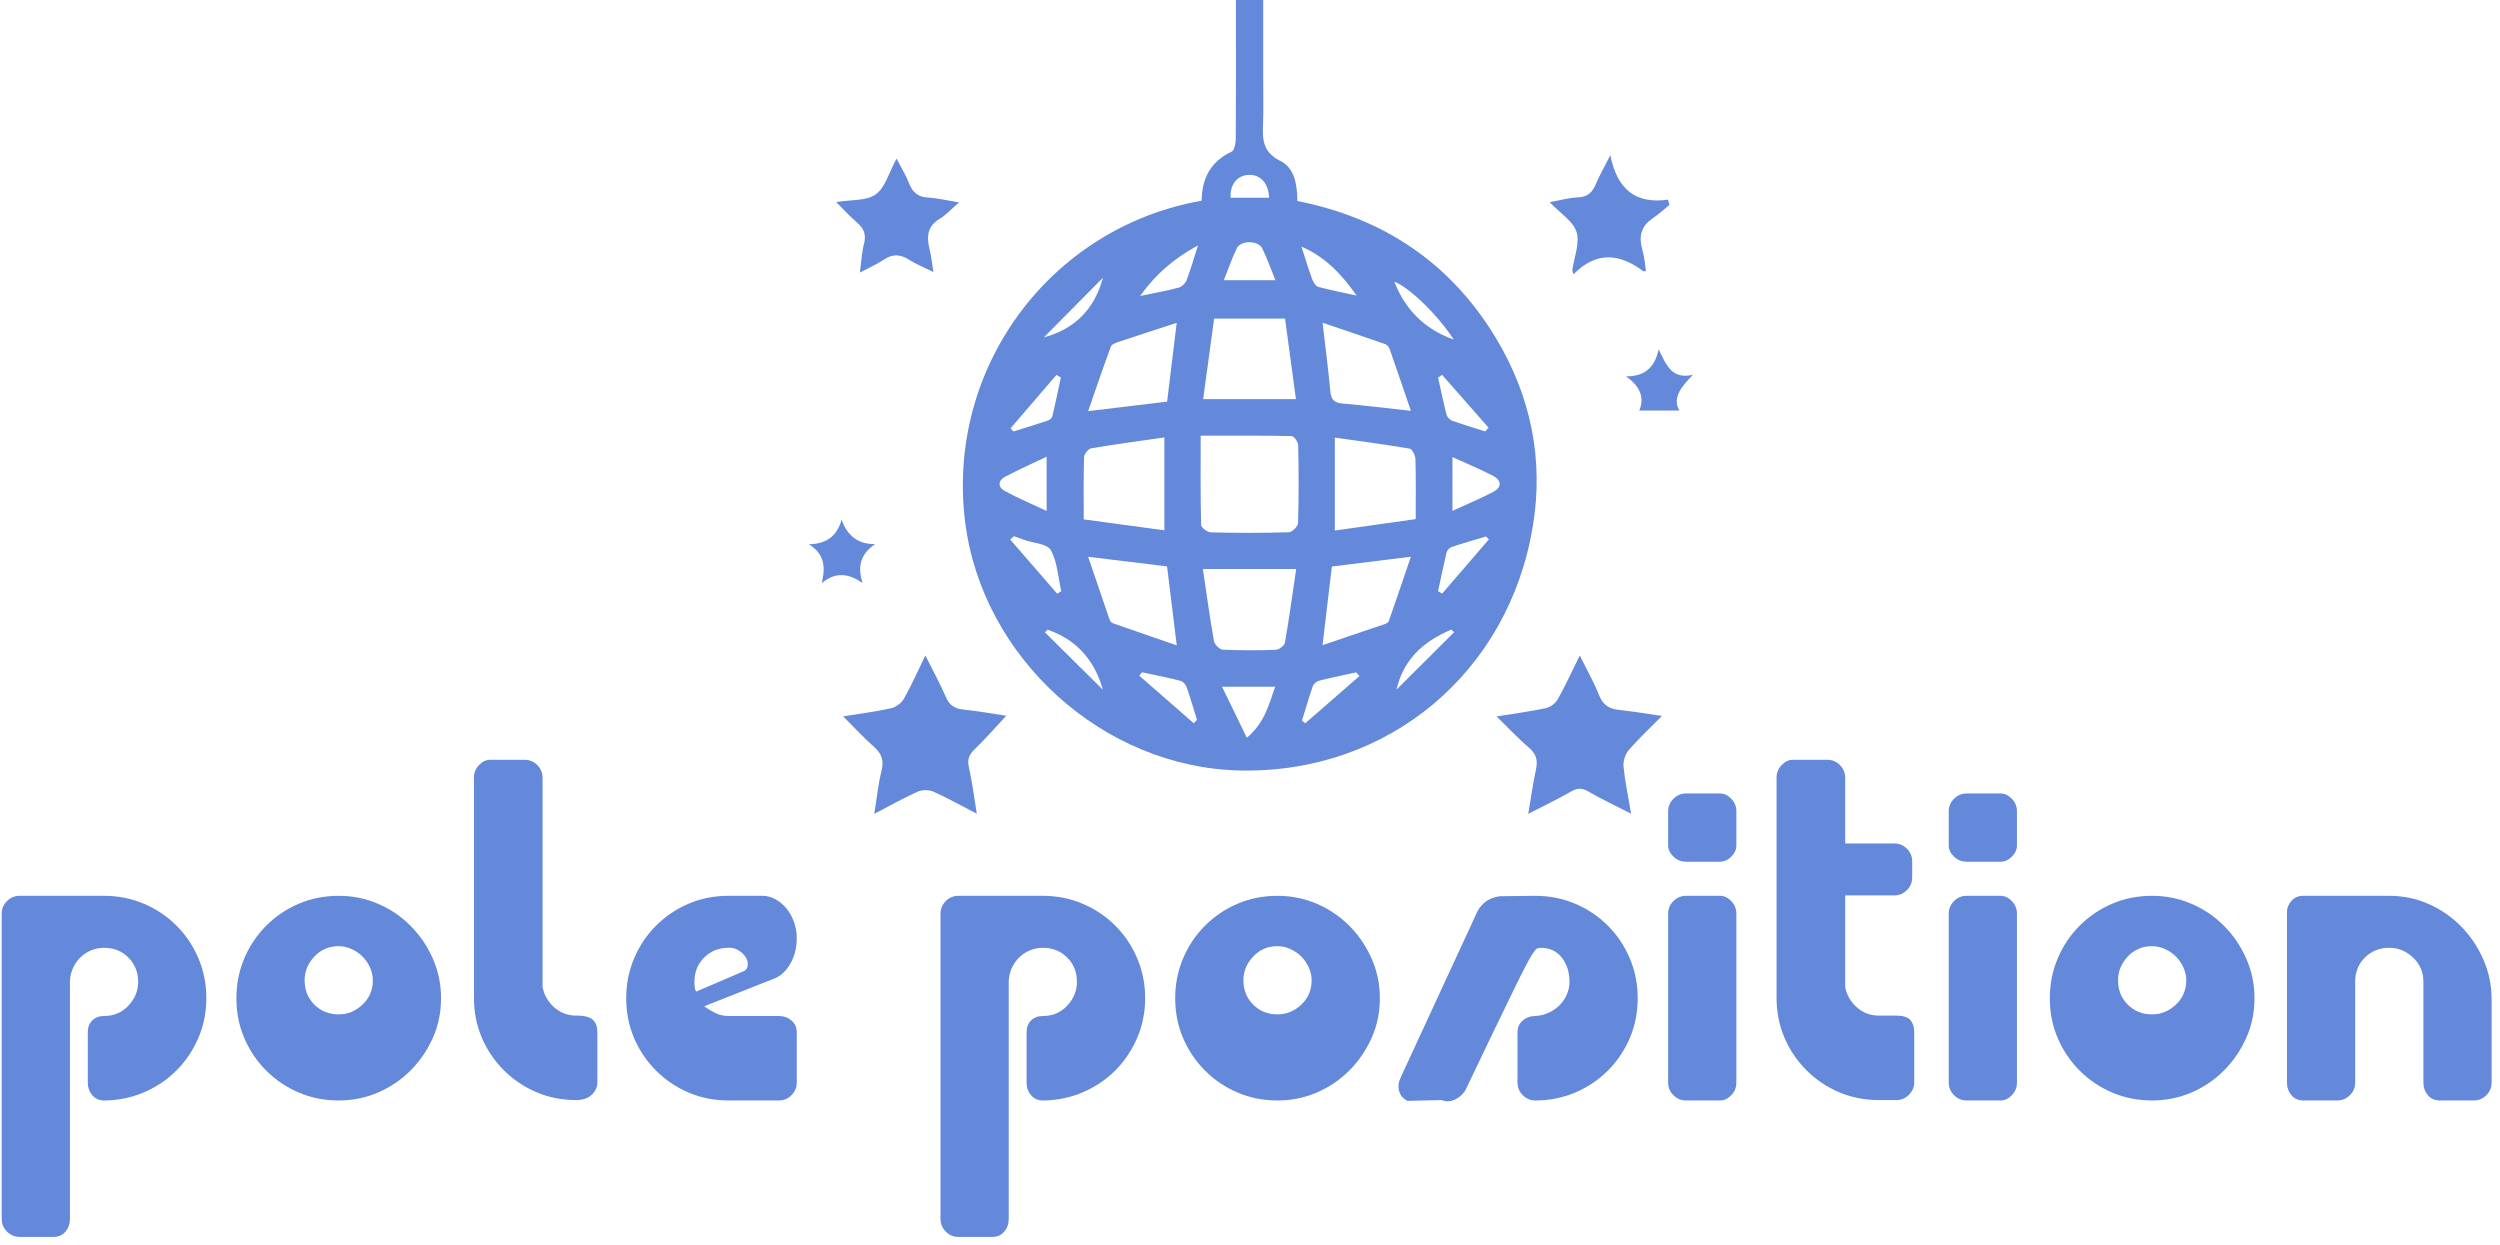 <svg xmlns="http://www.w3.org/2000/svg" width="235" height="117" viewBox="0 0 235 117">
  <g id="Page-2" fill="none" fill-rule="evenodd">
    <g id="Artboard" fill="#6488DA" transform="translate(-81 -114)">
      <g id="pole-position-logo" transform="translate(81 114)">
        <path id="Fill-1" fill-rule="nonzero" d="M112.951,18.867 C112.979,16.789 113.779,15.181 115.776,14.254 C116.04,14.132 116.158,13.466 116.161,13.05 C116.189,9.192 116.178,5.334 116.178,1.475 L116.178,-0 L118.741,-0 L118.741,7.595 C118.741,8.881 118.778,10.169 118.731,11.453 C118.676,12.952 118.595,14.268 120.353,15.127 C121.687,15.779 121.945,17.367 121.953,18.896 C130.039,20.493 136.347,24.702 140.605,31.76 C143.882,37.189 145.119,43.14 144.099,49.394 C141.841,63.259 130.457,72.708 116.583,72.427 C103.698,72.165 92.324,61.838 90.724,49.069 C88.913,34.599 98.706,21.374 112.951,18.867 Z M112.863,40.953 C112.863,43.873 112.838,46.607 112.904,49.34 C112.911,49.593 113.495,50.036 113.819,50.044 C116.26,50.103 118.704,50.107 121.143,50.034 C121.457,50.024 122.009,49.477 122.018,49.167 C122.091,46.727 122.081,44.284 122.03,41.843 C122.024,41.542 121.632,40.996 121.409,40.991 C118.6,40.932 115.79,40.953 112.863,40.953 Z M109.453,41.119 C107.1,41.457 104.834,41.757 102.582,42.141 C102.305,42.188 101.912,42.678 101.902,42.974 C101.841,44.878 101.871,46.786 101.871,48.824 C104.475,49.176 106.934,49.508 109.453,49.848 L109.453,41.119 Z M125.474,49.872 C128.091,49.502 130.523,49.157 133.076,48.796 C133.076,46.809 133.104,44.978 133.051,43.15 C133.041,42.807 132.749,42.215 132.513,42.174 C130.187,41.776 127.847,41.471 125.474,41.134 L125.474,49.872 Z M113.072,53.489 C113.417,55.806 113.719,58.04 114.111,60.259 C114.169,60.581 114.646,61.056 114.949,61.07 C116.611,61.15 118.28,61.142 119.943,61.078 C120.243,61.066 120.738,60.685 120.786,60.413 C121.182,58.128 121.495,55.83 121.841,53.489 L113.072,53.489 Z M113.097,37.518 L121.816,37.518 C121.472,34.962 121.138,32.491 120.795,29.949 L114.127,29.949 C113.775,32.536 113.442,34.978 113.097,37.518 Z M110.609,30.35 C108.648,30.989 106.909,31.546 105.177,32.126 C104.902,32.218 104.506,32.351 104.428,32.562 C103.701,34.52 103.032,36.499 102.285,38.647 C105.03,38.317 107.349,38.038 109.709,37.754 C110.002,35.346 110.285,33.022 110.609,30.35 Z M132.624,38.619 C131.918,36.552 131.282,34.672 130.624,32.8 C130.561,32.621 130.388,32.411 130.218,32.35 C128.318,31.684 126.41,31.044 124.323,30.336 C124.597,32.718 124.865,34.747 125.05,36.784 C125.121,37.572 125.428,37.871 126.215,37.936 C128.213,38.103 130.205,38.354 132.624,38.619 Z M102.284,52.339 C103.003,54.451 103.636,56.322 104.282,58.189 C104.333,58.336 104.45,58.525 104.581,58.571 C106.505,59.252 108.436,59.911 110.613,60.661 C110.272,57.882 109.985,55.54 109.704,53.241 C107.256,52.943 104.946,52.663 102.284,52.339 Z M124.319,60.645 C126.435,59.932 128.306,59.304 130.173,58.663 C130.322,58.612 130.513,58.493 130.558,58.361 C131.234,56.43 131.888,54.492 132.623,52.332 C129.881,52.672 127.535,52.963 125.195,53.254 C124.911,55.657 124.637,57.97 124.319,60.645 Z M114.87,64.55 C115.681,66.218 116.4,67.697 117.204,69.35 C118.924,67.892 119.267,66.214 119.869,64.55 L114.87,64.55 Z M136.531,48.021 C137.941,47.372 139.185,46.864 140.365,46.236 C141.214,45.784 141.141,45.134 140.324,44.713 C139.134,44.099 137.891,43.585 136.531,42.965 L136.531,48.021 Z M98.385,42.929 C96.974,43.604 95.702,44.17 94.472,44.817 C93.821,45.159 93.781,45.783 94.408,46.129 C95.643,46.81 96.954,47.357 98.385,48.03 L98.385,42.929 Z M115.041,26.338 L119.888,26.338 C119.441,25.241 119.104,24.273 118.656,23.36 C118.269,22.573 116.626,22.567 116.25,23.352 C115.796,24.3 115.454,25.303 115.041,26.338 Z M112.21,67.983 C112.313,67.877 112.416,67.772 112.519,67.666 C112.191,66.619 111.887,65.564 111.519,64.531 C111.439,64.304 111.169,64.046 110.939,63.988 C109.749,63.689 108.544,63.45 107.344,63.19 C107.263,63.301 107.181,63.412 107.099,63.523 C108.803,65.01 110.507,66.496 112.21,67.983 Z M127.793,63.545 C127.688,63.432 127.584,63.317 127.478,63.203 C126.32,63.457 125.157,63.691 124.008,63.983 C123.771,64.042 123.48,64.279 123.402,64.5 C123.03,65.564 122.722,66.651 122.391,67.73 C122.49,67.817 122.589,67.905 122.687,67.992 C124.389,66.51 126.091,65.028 127.793,63.545 Z M95.313,50.403 C95.193,50.505 95.074,50.607 94.954,50.709 C96.429,52.41 97.902,54.11 99.377,55.81 C99.503,55.729 99.63,55.648 99.757,55.568 C99.46,54.264 99.4,52.828 98.772,51.709 C98.434,51.107 97.125,51.05 96.255,50.745 C95.939,50.634 95.627,50.517 95.313,50.403 Z M139.953,50.703 C139.862,50.611 139.771,50.52 139.681,50.428 C138.598,50.754 137.511,51.063 136.44,51.422 C136.245,51.488 136.023,51.737 135.974,51.94 C135.683,53.144 135.439,54.359 135.18,55.571 C135.306,55.648 135.433,55.725 135.56,55.802 C137.024,54.102 138.489,52.403 139.953,50.703 Z M127.521,27.782 C126.133,25.811 124.615,24.17 122.333,23.179 C122.716,24.353 123.008,25.33 123.361,26.284 C123.462,26.557 123.702,26.911 123.945,26.977 C125.125,27.292 126.327,27.522 127.521,27.782 Z M112.609,23.07 C110.336,24.306 108.651,25.751 107.172,27.823 C108.564,27.531 109.692,27.332 110.794,27.037 C111.09,26.958 111.427,26.633 111.539,26.341 C111.917,25.362 112.201,24.347 112.609,23.07 Z M139.615,40.554 C139.717,40.435 139.818,40.316 139.92,40.197 C138.465,38.542 137.009,36.888 135.554,35.233 C135.43,35.321 135.306,35.41 135.181,35.498 C135.438,36.654 135.675,37.814 135.969,38.96 C136.027,39.188 136.269,39.462 136.488,39.541 C137.519,39.911 138.571,40.222 139.615,40.554 Z M94.992,40.263 C95.083,40.362 95.174,40.461 95.264,40.559 C96.349,40.22 97.438,39.89 98.516,39.527 C98.683,39.471 98.886,39.282 98.925,39.12 C99.211,37.913 99.46,36.698 99.721,35.486 C99.582,35.405 99.443,35.324 99.305,35.242 C97.868,36.916 96.43,38.589 94.992,40.263 Z M136.65,31.92 C135.161,29.602 132.464,27.013 131.063,26.467 C132.053,29.036 133.864,30.934 136.65,31.92 Z M103.676,26.111 C101.824,27.978 99.973,29.846 98.122,31.713 C101.051,30.928 102.883,29.046 103.676,26.111 Z M136.682,59.433 L136.43,59.18 C133.607,60.374 131.898,62.122 131.27,64.827 C133.074,63.029 134.879,61.231 136.682,59.433 Z M103.672,64.835 C102.865,61.984 101.132,60.104 98.471,59.188 L98.222,59.44 C100.038,61.239 101.855,63.037 103.672,64.835 Z M119.295,18.586 C119.242,17.236 118.496,16.415 117.423,16.436 C116.322,16.456 115.597,17.33 115.681,18.586 L119.295,18.586 Z"/>
        <path id="Fill-3" d="M143.655,76.501 C143.917,74.964 144.095,73.66 144.374,72.378 C144.552,71.551 144.463,70.931 143.776,70.339 C142.754,69.456 141.825,68.464 140.677,67.344 C142.406,67.065 143.876,66.876 145.318,66.565 C145.734,66.475 146.216,66.113 146.425,65.74 C147.145,64.454 147.76,63.109 148.497,61.617 C149.163,62.963 149.828,64.112 150.305,65.336 C150.669,66.266 151.254,66.631 152.187,66.731 C153.493,66.869 154.789,67.093 156.224,67.3 C155.083,68.456 154.022,69.439 153.086,70.527 C152.76,70.906 152.564,71.566 152.613,72.067 C152.749,73.457 153.044,74.83 153.322,76.488 C151.815,75.714 150.519,75.109 149.289,74.392 C148.682,74.038 148.25,74.075 147.662,74.413 C146.423,75.126 145.128,75.742 143.655,76.501"/>
        <path id="Fill-5" d="M91.821,76.492 C90.306,75.709 89.051,74.999 87.739,74.416 C87.322,74.231 86.683,74.228 86.267,74.413 C84.952,75 83.693,75.715 82.183,76.5 C82.426,74.998 82.55,73.7 82.865,72.45 C83.109,71.485 82.882,70.845 82.158,70.206 C81.205,69.363 80.341,68.419 79.257,67.337 C80.891,67.073 82.345,66.893 83.768,66.574 C84.219,66.473 84.74,66.087 84.968,65.684 C85.677,64.425 86.263,63.096 86.984,61.614 C87.684,63.015 88.354,64.235 88.907,65.507 C89.236,66.265 89.702,66.608 90.515,66.693 C91.869,66.834 93.212,67.076 94.591,67.28 C93.558,68.384 92.624,69.46 91.6,70.445 C91.075,70.951 90.914,71.397 91.078,72.122 C91.383,73.48 91.553,74.868 91.821,76.492"/>
        <path id="Fill-7" d="M90.148,19.026 C89.373,19.697 88.913,20.221 88.341,20.561 C87.107,21.291 87.098,22.326 87.4,23.521 C87.544,24.091 87.597,24.684 87.741,25.572 C86.817,25.113 86.089,24.822 85.44,24.41 C84.638,23.901 83.922,23.846 83.111,24.39 C82.484,24.811 81.779,25.113 80.827,25.619 C80.975,24.532 81.011,23.701 81.217,22.915 C81.443,22.053 81.208,21.466 80.551,20.913 C79.907,20.367 79.341,19.729 78.602,18.991 C79.989,18.761 81.437,18.904 82.323,18.267 C83.223,17.619 83.569,16.201 84.274,14.908 C84.712,15.754 85.154,16.459 85.449,17.221 C85.778,18.07 86.272,18.517 87.215,18.567 C88.048,18.61 88.873,18.819 90.148,19.026"/>
        <path id="Fill-9" d="M151.371,14.591 C152.012,17.797 153.734,19.201 156.791,18.768 C156.838,18.933 156.885,19.098 156.932,19.262 C156.389,19.7 155.872,20.174 155.298,20.566 C154.16,21.341 154.049,22.363 154.409,23.584 C154.588,24.189 154.618,24.84 154.717,25.477 C154.601,25.485 154.505,25.523 154.462,25.491 C152.293,23.863 150.113,23.549 147.906,25.785 C147.869,25.66 147.832,25.535 147.796,25.41 C147.966,24.201 148.519,22.872 148.195,21.814 C147.885,20.794 146.665,20.053 145.667,19.005 C146.647,18.829 147.48,18.59 148.321,18.555 C149.237,18.52 149.685,18.076 150.014,17.294 C150.34,16.515 150.767,15.777 151.371,14.591"/>
        <path id="Fill-11" d="M154.086,38.59 C154.578,37.505 154.264,36.342 152.835,35.382 C154.49,35.377 155.516,34.687 155.914,32.833 C156.632,34.337 157.175,35.7 159.146,35.224 C158.011,36.374 157.187,37.416 157.856,38.59 L154.086,38.59 Z"/>
        <path id="Fill-13" d="M76.021,51.164 C77.625,51.126 78.64,50.47 79.11,48.866 C79.669,50.372 80.631,51.153 82.26,51.15 C80.876,52.087 80.582,53.267 81.086,54.802 C79.778,53.908 78.57,53.714 77.247,54.814 C77.608,53.305 77.515,52.061 76.021,51.164"/>
        <path id="Fill-15" d="M0.656,84.703 C0.987,84.372 1.382,84.207 1.84,84.207 L9.779,84.207 C11.101,84.207 12.348,84.455 13.519,84.951 C14.689,85.447 15.714,86.134 16.592,87.012 C17.47,87.89 18.157,88.915 18.653,90.085 C19.149,91.256 19.397,92.503 19.397,93.825 C19.397,95.149 19.149,96.39 18.653,97.547 C18.157,98.705 17.482,99.717 16.63,100.581 C15.777,101.447 14.772,102.134 13.614,102.642 C12.456,103.152 11.216,103.419 9.893,103.444 L9.779,103.444 C9.321,103.444 8.951,103.279 8.672,102.948 C8.391,102.617 8.252,102.223 8.252,101.765 L8.252,97.032 C8.252,96.574 8.391,96.205 8.672,95.925 C8.951,95.645 9.321,95.505 9.779,95.505 C10.695,95.505 11.458,95.181 12.069,94.532 C12.679,93.883 12.985,93.139 12.985,92.299 C12.985,91.383 12.679,90.62 12.069,90.009 C11.458,89.398 10.695,89.093 9.779,89.093 C9.371,89.093 8.977,89.169 8.595,89.322 C8.214,89.474 7.876,89.691 7.584,89.971 C7.291,90.251 7.055,90.581 6.878,90.963 C6.699,91.345 6.597,91.752 6.573,92.184 L6.573,114.59 C6.573,115.048 6.432,115.442 6.153,115.773 C5.872,116.103 5.504,116.269 5.046,116.269 L1.84,116.269 C1.382,116.269 0.987,116.103 0.656,115.773 C0.325,115.442 0.16,115.048 0.16,114.59 L0.16,85.886 C0.16,85.428 0.325,85.034 0.656,84.703"/>
        <path id="Fill-17" fill-rule="nonzero" d="M35.524,84.951 C36.682,85.447 37.7,86.134 38.578,87.012 C39.455,87.89 40.155,88.915 40.677,90.085 C41.198,91.256 41.459,92.503 41.459,93.825 C41.459,95.175 41.198,96.428 40.677,97.585 C40.155,98.743 39.455,99.761 38.578,100.639 C37.7,101.516 36.682,102.203 35.524,102.7 C34.366,103.196 33.138,103.444 31.84,103.444 C30.492,103.444 29.238,103.196 28.081,102.7 C26.923,102.203 25.905,101.516 25.027,100.639 C24.149,99.761 23.463,98.743 22.966,97.585 C22.47,96.428 22.222,95.175 22.222,93.825 C22.222,92.503 22.47,91.256 22.966,90.085 C23.463,88.915 24.149,87.89 25.027,87.012 C25.905,86.134 26.923,85.447 28.081,84.951 C29.238,84.455 30.492,84.207 31.84,84.207 C33.138,84.207 34.366,84.455 35.524,84.951 M34.073,94.436 C34.722,93.825 35.047,93.062 35.047,92.146 C35.047,91.739 34.958,91.339 34.78,90.944 C34.601,90.55 34.366,90.206 34.073,89.913 C33.781,89.621 33.437,89.385 33.043,89.207 C32.648,89.029 32.247,88.94 31.84,88.94 C30.924,88.94 30.161,89.264 29.55,89.913 C28.939,90.562 28.634,91.306 28.634,92.146 C28.634,93.062 28.939,93.825 29.55,94.436 C30.161,95.047 30.924,95.352 31.84,95.352 C32.68,95.352 33.424,95.047 34.073,94.436"/>
        <path id="Fill-19" d="M44.551,93.52 L44.551,92.718 L44.551,90.81 L44.551,87.298 L44.551,81.573 L44.551,73.099 C44.551,72.641 44.71,72.247 45.028,71.916 C45.346,71.585 45.696,71.42 46.078,71.42 L49.322,71.42 C49.78,71.42 50.174,71.585 50.505,71.916 C50.836,72.247 51.002,72.641 51.002,73.099 L51.002,92.756 C51.129,93.495 51.485,94.13 52.07,94.665 C52.655,95.199 53.355,95.466 54.17,95.466 C54.958,95.466 55.487,95.606 55.754,95.886 C56.021,96.167 56.155,96.535 56.155,96.993 L56.155,101.726 C56.155,102.184 55.976,102.579 55.62,102.91 C55.263,103.24 54.78,103.406 54.17,103.406 C52.821,103.406 51.568,103.158 50.41,102.661 C49.252,102.165 48.234,101.478 47.356,100.6 C46.478,99.722 45.791,98.705 45.295,97.547 C44.799,96.389 44.551,95.136 44.551,93.787 L44.551,93.52 Z"/>
        <path id="Fill-21" fill-rule="nonzero" d="M74.399,95.924 C74.73,96.204 74.895,96.573 74.895,97.031 L74.895,101.764 C74.895,102.222 74.73,102.617 74.399,102.947 C74.068,103.278 73.674,103.443 73.216,103.443 L68.483,103.443 C67.134,103.443 65.881,103.195 64.723,102.699 C63.565,102.203 62.547,101.516 61.669,100.638 C60.792,99.76 60.105,98.743 59.608,97.585 C59.112,96.427 58.864,95.174 58.864,93.825 C58.864,92.502 59.112,91.255 59.608,90.084 C60.105,88.914 60.792,87.889 61.669,87.011 C62.547,86.133 63.565,85.446 64.723,84.95 C65.881,84.454 67.134,84.206 68.483,84.206 L71.689,84.206 C72.096,84.206 72.497,84.315 72.892,84.53 C73.286,84.747 73.629,85.033 73.922,85.389 C74.214,85.746 74.45,86.166 74.628,86.649 C74.806,87.132 74.895,87.641 74.895,88.176 C74.895,89.092 74.691,89.9 74.285,90.599 C73.877,91.299 73.369,91.764 72.758,91.993 L66.193,94.588 C66.498,94.817 66.841,95.027 67.223,95.218 C67.605,95.409 68.025,95.504 68.483,95.504 L73.216,95.504 C73.674,95.504 74.068,95.644 74.399,95.924 M66.193,90.008 C65.582,90.619 65.276,91.382 65.276,92.298 C65.276,92.451 65.283,92.603 65.295,92.756 C65.308,92.909 65.353,93.062 65.429,93.214 L69.704,91.382 C70.035,91.28 70.226,91.096 70.277,90.828 C70.328,90.561 70.277,90.294 70.124,90.027 C69.971,89.76 69.742,89.531 69.437,89.34 C69.132,89.149 68.813,89.066 68.483,89.092 C67.567,89.092 66.803,89.397 66.193,90.008"/>
        <path id="Fill-23" d="M88.903,84.703 C89.234,84.372 89.629,84.207 90.087,84.207 L98.026,84.207 C99.348,84.207 100.595,84.455 101.766,84.951 C102.936,85.447 103.961,86.134 104.839,87.012 C105.717,87.89 106.404,88.915 106.901,90.085 C107.397,91.256 107.645,92.503 107.645,93.825 C107.645,95.149 107.397,96.39 106.901,97.547 C106.404,98.705 105.73,99.717 104.877,100.581 C104.024,101.447 103.019,102.134 101.861,102.642 C100.703,103.152 99.463,103.419 98.14,103.444 L98.026,103.444 C97.568,103.444 97.198,103.279 96.919,102.948 C96.638,102.617 96.499,102.223 96.499,101.765 L96.499,97.032 C96.499,96.574 96.638,96.205 96.919,95.925 C97.198,95.645 97.568,95.505 98.026,95.505 C98.942,95.505 99.705,95.181 100.316,94.532 C100.926,93.883 101.232,93.139 101.232,92.299 C101.232,91.383 100.926,90.62 100.316,90.009 C99.705,89.398 98.942,89.093 98.026,89.093 C97.618,89.093 97.224,89.169 96.842,89.322 C96.461,89.474 96.123,89.691 95.831,89.971 C95.538,90.251 95.302,90.581 95.125,90.963 C94.946,91.345 94.844,91.752 94.82,92.184 L94.82,114.59 C94.82,115.048 94.679,115.442 94.4,115.773 C94.119,116.103 93.751,116.269 93.293,116.269 L90.087,116.269 C89.629,116.269 89.234,116.103 88.903,115.773 C88.572,115.442 88.407,115.048 88.407,114.59 L88.407,85.886 C88.407,85.428 88.572,85.034 88.903,84.703"/>
        <path id="Fill-25" fill-rule="nonzero" d="M123.771,84.951 C124.928,85.447 125.947,86.134 126.825,87.012 C127.703,87.89 128.402,88.915 128.923,90.085 C129.445,91.256 129.707,92.503 129.707,93.825 C129.707,95.175 129.445,96.428 128.923,97.585 C128.402,98.743 127.703,99.761 126.825,100.639 C125.947,101.516 124.928,102.203 123.771,102.7 C122.613,103.196 121.385,103.444 120.087,103.444 C118.739,103.444 117.486,103.196 116.328,102.7 C115.169,102.203 114.152,101.516 113.274,100.639 C112.396,99.761 111.709,98.743 111.213,97.585 C110.717,96.428 110.469,95.175 110.469,93.825 C110.469,92.503 110.717,91.256 111.213,90.085 C111.709,88.915 112.396,87.89 113.274,87.012 C114.152,86.134 115.169,85.447 116.328,84.951 C117.486,84.455 118.739,84.207 120.087,84.207 C121.385,84.207 122.613,84.455 123.771,84.951 M122.321,94.436 C122.969,93.825 123.293,93.062 123.293,92.146 C123.293,91.739 123.205,91.339 123.027,90.944 C122.848,90.55 122.613,90.206 122.321,89.913 C122.028,89.621 121.684,89.385 121.289,89.207 C120.895,89.029 120.495,88.94 120.087,88.94 C119.171,88.94 118.408,89.264 117.797,89.913 C117.187,90.562 116.881,91.306 116.881,92.146 C116.881,93.062 117.187,93.825 117.797,94.436 C118.408,95.047 119.171,95.352 120.087,95.352 C120.927,95.352 121.671,95.047 122.321,94.436"/>
        <path id="Fill-27" d="M144.325,84.207 C145.648,84.207 146.895,84.455 148.066,84.951 C149.236,85.447 150.261,86.134 151.138,87.012 C152.016,87.89 152.703,88.915 153.2,90.085 C153.696,91.256 153.944,92.503 153.944,93.826 C153.944,95.175 153.696,96.428 153.2,97.585 C152.703,98.744 152.016,99.761 151.138,100.639 C150.261,101.517 149.236,102.204 148.066,102.7 C146.895,103.196 145.648,103.444 144.325,103.444 C143.867,103.444 143.472,103.279 143.142,102.948 C142.811,102.618 142.645,102.223 142.645,101.765 L142.645,97.032 C142.645,96.574 142.811,96.205 143.142,95.925 C143.472,95.645 143.867,95.505 144.325,95.505 C144.758,95.48 145.171,95.378 145.565,95.2 C145.96,95.022 146.304,94.787 146.596,94.494 C146.888,94.201 147.118,93.864 147.283,93.482 C147.448,93.1 147.531,92.706 147.531,92.299 C147.531,91.383 147.289,90.62 146.806,90.009 C146.322,89.398 145.661,89.093 144.821,89.093 C144.694,89.093 144.579,89.118 144.478,89.169 C144.376,89.22 144.242,89.373 144.077,89.627 C143.911,89.882 143.689,90.276 143.409,90.81 C143.129,91.345 142.747,92.108 142.264,93.1 C141.78,94.093 141.177,95.34 140.451,96.841 C139.725,98.343 138.842,100.188 137.799,102.375 C137.595,102.783 137.269,103.1 136.825,103.33 C136.38,103.559 135.94,103.584 135.508,103.406 L132.302,103.482 C131.894,103.279 131.634,102.974 131.519,102.566 C131.405,102.16 131.449,101.74 131.653,101.307 L138.867,85.696 C139.3,84.856 140.013,84.373 141.005,84.245 L144.325,84.207 Z"/>
        <path id="Fill-29" fill-rule="nonzero" d="M156.805,76.267 C156.805,75.809 156.97,75.415 157.301,75.084 C157.632,74.753 158.027,74.588 158.485,74.588 L161.691,74.588 C162.073,74.588 162.422,74.753 162.741,75.084 C163.059,75.415 163.218,75.809 163.218,76.267 L163.218,79.474 C163.218,79.855 163.059,80.205 162.741,80.523 C162.422,80.842 162.073,81 161.691,81 L158.485,81 C158.027,81 157.632,80.842 157.301,80.523 C156.97,80.205 156.805,79.855 156.805,79.474 L156.805,76.267 Z M163.218,101.764 C163.218,102.223 163.059,102.617 162.741,102.948 C162.422,103.279 162.073,103.444 161.691,103.444 L158.485,103.444 C158.027,103.444 157.632,103.279 157.301,102.948 C156.97,102.617 156.805,102.223 156.805,101.764 L156.805,85.886 C156.805,85.428 156.97,85.034 157.301,84.703 C157.632,84.372 158.027,84.207 158.485,84.207 L161.691,84.207 C162.073,84.207 162.422,84.372 162.741,84.703 C163.059,85.034 163.218,85.428 163.218,85.886 L163.218,101.764 Z"/>
        <path id="Fill-31" d="M166.997,93.52 L166.997,92.718 L166.997,90.81 L166.997,87.298 L166.997,81.573 L166.997,73.099 C166.997,72.641 167.156,72.247 167.474,71.916 C167.792,71.585 168.142,71.42 168.524,71.42 L171.768,71.42 C172.226,71.42 172.621,71.585 172.952,71.916 C173.282,72.247 173.448,72.641 173.448,73.099 L173.448,79.283 L178.066,79.283 C178.524,79.283 178.919,79.448 179.25,79.779 C179.58,80.11 179.746,80.504 179.746,80.962 L179.746,82.489 C179.746,82.947 179.58,83.342 179.25,83.672 C178.919,84.003 178.524,84.168 178.066,84.168 L173.448,84.168 L173.448,92.756 C173.575,93.495 173.931,94.13 174.517,94.665 C175.101,95.199 175.801,95.466 176.616,95.466 L178.257,95.466 C178.892,95.466 179.331,95.606 179.574,95.886 C179.815,96.167 179.936,96.535 179.936,96.993 L179.936,101.726 C179.936,102.184 179.77,102.579 179.44,102.91 C179.109,103.24 178.715,103.406 178.257,103.406 L176.616,103.406 C175.267,103.406 174.014,103.158 172.856,102.661 C171.698,102.165 170.681,101.478 169.803,100.6 C168.925,99.722 168.237,98.705 167.741,97.547 C167.245,96.389 166.997,95.136 166.997,93.787 L166.997,93.52 Z"/>
        <path id="Fill-33" fill-rule="nonzero" d="M183.18,76.267 C183.18,75.809 183.345,75.415 183.676,75.084 C184.007,74.753 184.403,74.588 184.861,74.588 L188.067,74.588 C188.449,74.588 188.797,74.753 189.117,75.084 C189.435,75.415 189.593,75.809 189.593,76.267 L189.593,79.474 C189.593,79.855 189.435,80.205 189.117,80.523 C188.797,80.842 188.449,81 188.067,81 L184.861,81 C184.403,81 184.007,80.842 183.676,80.523 C183.345,80.205 183.18,79.855 183.18,79.474 L183.18,76.267 Z M189.593,101.764 C189.593,102.223 189.435,102.617 189.117,102.948 C188.797,103.279 188.449,103.444 188.067,103.444 L184.861,103.444 C184.403,103.444 184.007,103.279 183.676,102.948 C183.345,102.617 183.18,102.223 183.18,101.764 L183.18,85.886 C183.18,85.428 183.345,85.034 183.676,84.703 C184.007,84.372 184.403,84.207 184.861,84.207 L188.067,84.207 C188.449,84.207 188.797,84.372 189.117,84.703 C189.435,85.034 189.593,85.428 189.593,85.886 L189.593,101.764 Z"/>
        <path id="Fill-35" fill-rule="nonzero" d="M205.985,84.951 C207.142,85.447 208.162,86.134 209.04,87.012 C209.918,87.89 210.616,88.915 211.137,90.085 C211.66,91.256 211.922,92.503 211.922,93.825 C211.922,95.175 211.66,96.428 211.137,97.585 C210.616,98.743 209.918,99.761 209.04,100.639 C208.162,101.516 207.142,102.203 205.985,102.7 C204.828,103.196 203.599,103.444 202.301,103.444 C200.954,103.444 199.701,103.196 198.543,102.7 C197.383,102.203 196.367,101.516 195.488,100.639 C194.61,99.761 193.924,98.743 193.427,97.585 C192.931,96.428 192.683,95.175 192.683,93.825 C192.683,92.503 192.931,91.256 193.427,90.085 C193.924,88.915 194.61,87.89 195.488,87.012 C196.367,86.134 197.383,85.447 198.543,84.951 C199.701,84.455 200.954,84.207 202.301,84.207 C203.599,84.207 204.828,84.455 205.985,84.951 M204.536,94.436 C205.183,93.825 205.508,93.062 205.508,92.146 C205.508,91.739 205.42,91.339 205.241,90.944 C205.062,90.55 204.828,90.206 204.536,89.913 C204.243,89.621 203.898,89.385 203.505,89.207 C203.109,89.029 202.71,88.94 202.301,88.94 C201.385,88.94 200.623,89.264 200.011,89.913 C199.401,90.562 199.095,91.306 199.095,92.146 C199.095,93.062 199.401,93.825 200.011,94.436 C200.623,95.047 201.385,95.352 202.301,95.352 C203.141,95.352 203.885,95.047 204.536,94.436"/>
        <path id="Fill-37" d="M234.211,101.764 C234.211,102.222 234.046,102.617 233.716,102.948 C233.385,103.279 232.99,103.444 232.532,103.444 L229.325,103.444 C228.867,103.444 228.498,103.279 228.22,102.948 C227.94,102.617 227.8,102.222 227.8,101.764 L227.8,92.298 C227.8,91.382 227.476,90.619 226.825,90.008 C226.178,89.397 225.434,89.092 224.594,89.092 C223.701,89.092 222.951,89.385 222.341,89.97 C221.731,90.556 221.411,91.293 221.388,92.184 L221.388,101.764 C221.388,102.222 221.222,102.617 220.892,102.948 C220.561,103.279 220.165,103.444 219.707,103.444 L216.501,103.444 C216.043,103.444 215.675,103.279 215.395,102.948 C215.113,102.617 214.975,102.222 214.975,101.764 L214.975,85.733 C214.975,85.351 215.113,85.002 215.395,84.683 C215.675,84.366 216.043,84.206 216.501,84.206 L224.594,84.206 C225.892,84.206 227.118,84.461 228.276,84.97 C229.435,85.479 230.451,86.179 231.329,87.069 C232.207,87.96 232.907,88.996 233.43,90.18 C233.95,91.363 234.211,92.616 234.211,93.939 L234.211,101.764 Z"/>
      </g>
    </g>
  </g>
</svg>
